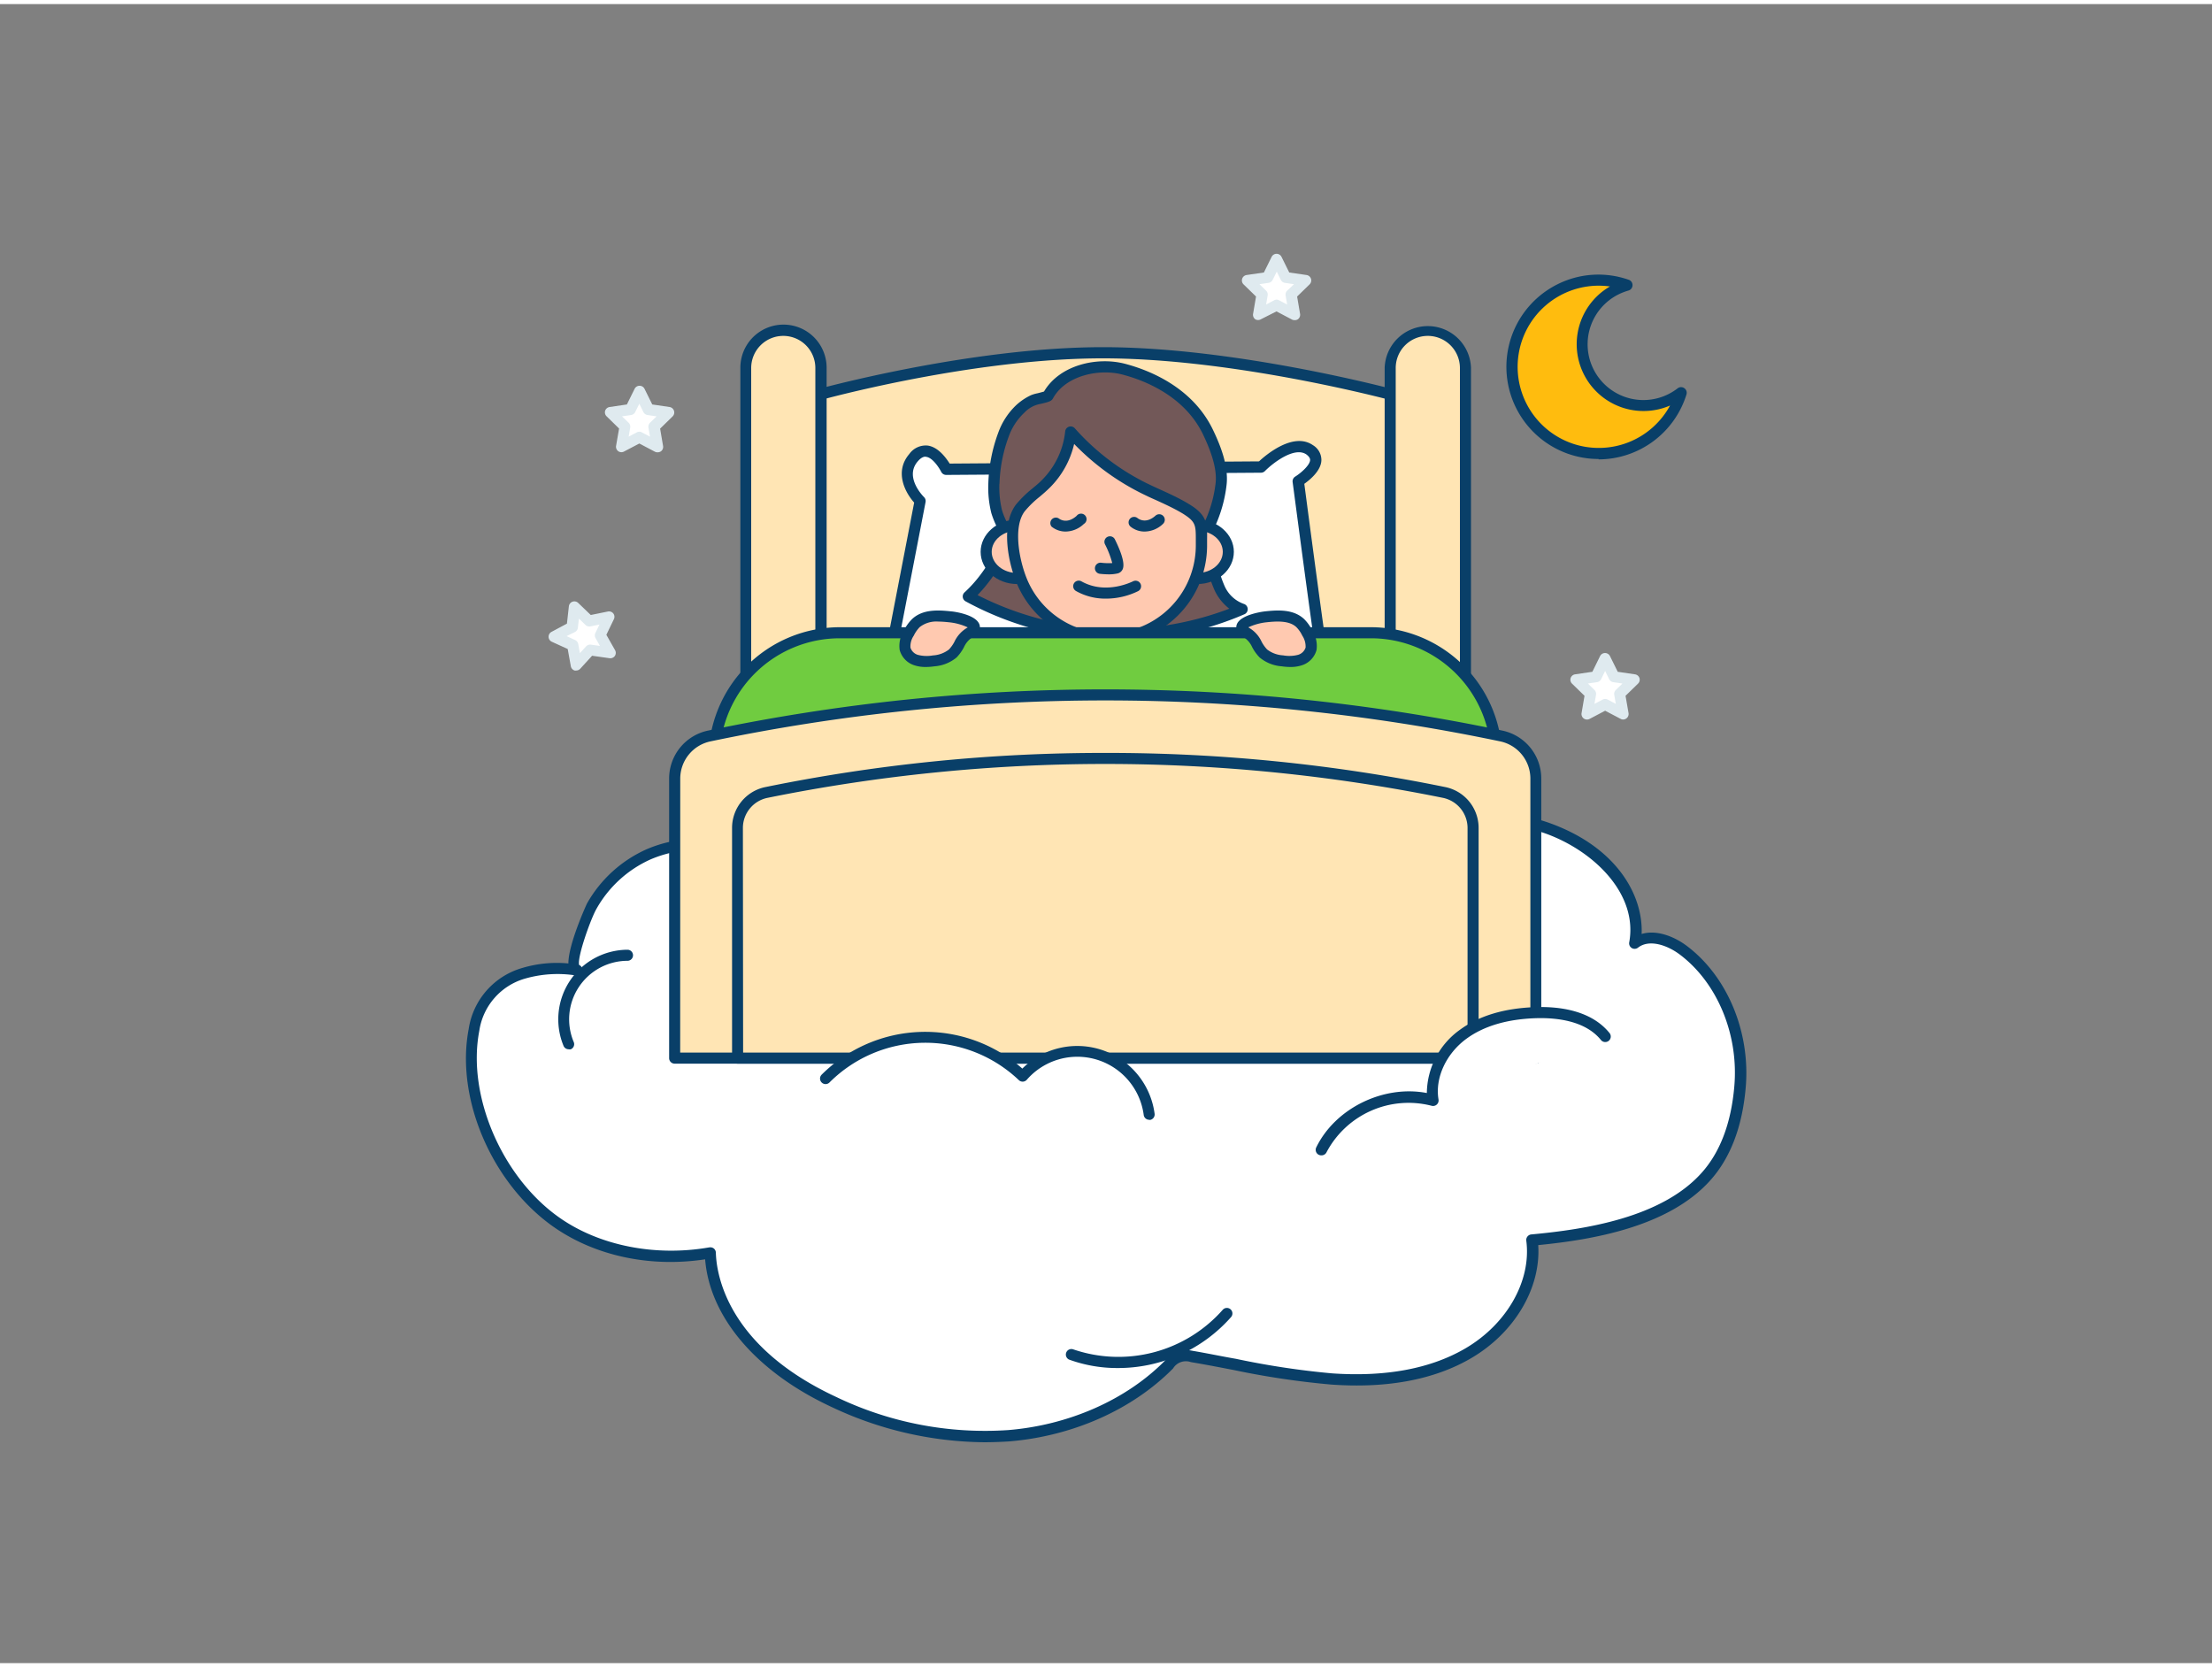 <svg xmlns="http://www.w3.org/2000/svg" viewBox="0 0 400 300" width="406" height="306" class="illustration styles_illustrationTablet__1DWOa"><rect x="0" y="0" width="400" height="300" fill="#808080" stroke="none"/><g id="_397_dream__outline" data-name="#397_dream__outline"><path d="M133.17,153a23.61,23.61,0,0,1,9.82,5.74c-.82-.82,10.76-5.37,11.71-5.61,4.05-1,6.37-2.75,10-4.7,8.48-4.55,18.92-6.5,28.47-6.42,17.49.15,35.25,6.16,47.71,18.17,1.18,1.14,10.58-6.71,11.58-7.36,8.09-5.16,18.53-7,27.54-3.68,8.39,3.06,17.46,10.93,15.62,20.79,2.52-2,6.26-.67,8.81,1.26,7.48,5.65,11,15.58,10.22,24.68-.51,5.87-2.24,11.86-6.18,16.24-7.36,8.2-21,10.49-31.44,11.45,1,8.13-4.23,16.2-11.51,20.47s-16.22,5.26-24.74,4.66-16.84-2.67-25.25-4.08a4.73,4.73,0,0,0-2.05,0,5,5,0,0,0-2.11,1.52c-7.48,7.57-18.14,12-29,12.84a63.3,63.3,0,0,1-31.61-6.12c-11.33-5.26-22-14.88-22.32-26.95-9.53,1.71-19.86,0-27.71-5.48-10.62-7.38-17.4-22.38-15-34.84a12.58,12.58,0,0,1,9-10.23,22.1,22.1,0,0,1,9.64-.59c-2.13-.29,1.93-10.25,2.64-11.52a22.21,22.21,0,0,1,10.34-9.43A23.2,23.2,0,0,1,133.17,153Z" fill="#fff"></path><path d="M177.94,260.06a65.81,65.81,0,0,1-27.59-6.39c-13.57-6.31-22-16.22-22.84-26.69-9.91,1.51-19.82-.59-27.34-5.82C89,213.35,82.32,197.94,84.76,185.3a13.58,13.58,0,0,1,9.67-11,21.83,21.83,0,0,1,8.35-.82c0-3.55,3.32-10.75,3.36-10.83A23.22,23.22,0,0,1,117,152.8a24,24,0,0,1,16.51-.8,24.71,24.71,0,0,1,9.47,5.25c2.91-2.11,11.43-5.11,11.52-5.14a26.82,26.82,0,0,0,7.34-3.25c.77-.43,1.56-.89,2.43-1.36,8-4.31,18.31-6.65,28.95-6.54,18.67.16,36.22,6.81,48.2,18.26,1-.21,4-2.25,8.92-6.05.93-.73,1.39-1.09,1.63-1.24,8.83-5.64,19.45-7.05,28.41-3.78,12,4.37,16.77,13,16.48,20,2.76-.83,6,.51,8.21,2.19,7.31,5.52,11.48,15.56,10.61,25.57-.61,7.09-2.77,12.76-6.43,16.82-7.49,8.34-21.1,10.7-31.09,11.68.51,7.73-4.25,15.83-12.1,20.43-6.64,3.89-15.16,5.51-25.31,4.79A149.88,149.88,0,0,1,223.1,247c-2.54-.49-5.16-1-7.75-1.43a2.71,2.71,0,0,0-3.22,1.14c-7.37,7.47-18.16,12.25-29.67,13.2C181,260,179.46,260.06,177.94,260.06Zm-49.49-35.25a1,1,0,0,1,.64.22,1,1,0,0,1,.36.75c.1,3.79,1.94,16.87,21.74,26.08a62.08,62.08,0,0,0,31.11,6c11-.9,21.36-5.47,28.35-12.54a5.84,5.84,0,0,1,2.55-1.79,5.91,5.91,0,0,1,2.49,0c2.6.44,5.24,1,7.79,1.44a147.71,147.71,0,0,0,17.36,2.63c9.74.68,17.87-.84,24.16-4.52,7.52-4.41,11.95-12.24,11-19.48a1,1,0,0,1,.22-.75,1,1,0,0,1,.69-.37c9.73-.9,23.51-3,30.79-11.13,3.35-3.73,5.35-9,5.92-15.66.81-9.33-3.05-18.68-9.83-23.8-2.33-1.76-5.58-2.83-7.58-1.27a1,1,0,0,1-1.14.07,1,1,0,0,1-.46-1c1.62-8.72-6.31-16.49-15-19.66-8.25-3-18.46-1.64-26.65,3.59-.17.11-.8.6-1.48,1.13-7.67,6-10.11,7.28-11.33,6.1-11.63-11.21-28.77-17.73-47-17.89-10.31-.1-20.24,2.15-28,6.31-.86.45-1.64.9-2.38,1.33a28.91,28.91,0,0,1-7.85,3.45c-1,.26-9.45,3.65-11,4.84a1,1,0,0,1-1.68.51,22.65,22.65,0,0,0-9.4-5.49h0a22,22,0,0,0-15.14.73,21.14,21.14,0,0,0-9.86,9c-1,1.75-3.47,8.61-3.12,10.11a1,1,0,0,1-.53,1.91h0a21.28,21.28,0,0,0-9.21.55,11.57,11.57,0,0,0-8.31,9.47c-2.26,11.71,4.15,26.57,14.59,33.83,7.26,5.06,17.35,7,27,5.31Zm-23.94-51.13Z" fill="#093f68"></path><path d="M147.41,70.81s27.59-7.75,52-7.75,52.9,7.75,52.9,7.75v63H147.41Z" fill="#FFE5B4"></path><path d="M252.35,134.83H147.41a1,1,0,0,1-1-1v-63a1,1,0,0,1,.73-1c.28-.08,28-7.79,52.31-7.79s52.87,7.71,53.16,7.79a1,1,0,0,1,.74,1v63A1,1,0,0,1,252.35,134.83Zm-103.94-2H251.35V71.58c-4.62-1.2-30-7.52-51.9-7.52s-46.52,6.31-51,7.52Z" fill="#093f68"></path><path d="M238.88,116.53c-.26-.78-4.14-30.22-4.14-30.22s5.43-3.36,2.07-5.68-8.78,3.1-8.78,3.1l-56.93.4s-2.81-5.7-5.91-2.08,1.2,7.82,1.2,7.82l-5.51,28.46Z" fill="#fff"></path><path d="M160.88,119.33a1,1,0,0,1-.76-.35,1,1,0,0,1-.22-.84l5.41-28c-1.67-1.86-3.6-5.61-.88-8.78a3.65,3.65,0,0,1,3.3-1.53c1.94.25,3.35,2.24,4,3.26l55.94-.4c1.27-1.19,6.22-5.37,9.75-2.93a3.13,3.13,0,0,1,1.53,2.66c0,1.91-2.07,3.6-3.09,4.33,1.52,11.55,3.79,28.5,4,29.46a1,1,0,0,1-.18.87,1,1,0,0,1-.76.41l-78,1.8Zm6.45-37.49c-.26,0-.74.11-1.38.86-2.45,2.85,1,6.31,1.14,6.45a1,1,0,0,1,.28.91L162.1,117.3l75.6-1.75c-.73-4.78-2.93-21.41-3.95-29.11a1,1,0,0,1,.47-1c1.1-.69,2.66-2.09,2.69-3,0-.12,0-.49-.67-1-2.18-1.51-6.16,1.64-7.5,3a1,1,0,0,1-.7.3l-56.94.4h0a1,1,0,0,1-.9-.56c-.33-.65-1.53-2.57-2.72-2.71Z" fill="#093f68"></path><path d="M218.74,90.69c-.92,3.06-.33,6.34.26,9.48a21.48,21.48,0,0,0,1.57,5.49,7.05,7.05,0,0,0,4.09,3.77,56.88,56.88,0,0,1-49.56-2.33c5.38-4.93,7.94-12.12,10.61-18.92A21.11,21.11,0,0,1,188.32,83,13.42,13.42,0,0,1,200,78.15a20.39,20.39,0,0,1,11.74,5.41c3.2,2.85,5.8,6.65,6.25,10.91" fill="#725858"></path><path d="M202.36,115a57.49,57.49,0,0,1-27.75-7,1,1,0,0,1-.51-.76,1,1,0,0,1,.32-.86c4.85-4.44,7.38-10.92,9.82-17.19l.53-1.35a22,22,0,0,1,2.75-5.41A14.31,14.31,0,0,1,200,77.16a21.42,21.42,0,0,1,12.34,5.65,21.07,21.07,0,0,1,5.48,7.41,1,1,0,0,1,1.84.76c-.88,2.9-.26,6.14.29,9a20.45,20.45,0,0,0,1.48,5.22,6,6,0,0,0,3.48,3.26,1,1,0,0,1,.11,1.88A56.79,56.79,0,0,1,202.36,115Zm-25.59-8.13a56.26,56.26,0,0,0,45.53,2.46,9.08,9.08,0,0,1-2.62-3.23,21.72,21.72,0,0,1-1.66-5.74,39.4,39.4,0,0,1-.74-5.15,1,1,0,0,1-.32-.63c-.37-3.56-2.47-7.21-5.91-10.28a19.48,19.48,0,0,0-11.16-5.15,12.47,12.47,0,0,0-10.77,4.46,20.2,20.2,0,0,0-2.48,4.94l-.53,1.35C183.75,96,181.31,102.19,176.77,106.87Z" fill="#093f68"></path><path d="M179.72,86.74a27.91,27.91,0,0,1,1.72-8.86,12,12,0,0,1,3.08-4.71,9.63,9.63,0,0,1,2.35-1.54,20.94,20.94,0,0,0,2.65-.83c2.61-4.79,9.35-6,13.72-4.79,6.3,1.68,12.35,5.38,15.23,11.43,1.32,2.76,2.72,6.34,2.33,9.4a23.93,23.93,0,0,1-4.49,11.33c-2.63,3.47-8.07,7.89-12.78,7-2.34-.45-4.62-1.18-7-1.61a29.09,29.09,0,0,1-8.54-2.73c-3.6-1.9-6.71-5.05-7.76-9A18.73,18.73,0,0,1,179.72,86.74Z" fill="#725858"></path><path d="M204.87,106.26a7.93,7.93,0,0,1-1.53-.15c-1.12-.21-2.23-.5-3.31-.77s-2.44-.62-3.67-.84a29.85,29.85,0,0,1-8.84-2.82,15.92,15.92,0,0,1-8.25-9.62,18.81,18.81,0,0,1-.55-5.35h0a28.92,28.92,0,0,1,1.79-9.19,12.86,12.86,0,0,1,3.35-5.09,10.62,10.62,0,0,1,2.58-1.71,6.61,6.61,0,0,1,1.21-.35c.31-.08.85-.22,1.14-.31,2.85-4.84,9.66-6.35,14.71-5,4.35,1.15,12.19,4.24,15.88,12,1.25,2.62,2.86,6.5,2.41,10a24.78,24.78,0,0,1-4.68,11.8C215,101.52,210,106.26,204.87,106.26Zm-24.15-19.5a17.5,17.5,0,0,0,.48,4.79,13.91,13.91,0,0,0,7.26,8.36,28.11,28.11,0,0,0,8.25,2.62c1.31.24,2.58.56,3.82.87,1,.27,2.13.54,3.19.75,4.34.85,9.43-3.47,11.8-6.59a22.8,22.8,0,0,0,4.29-10.85c.28-2.2-.45-5.09-2.24-8.84C214.23,70.88,207,68.05,203,67c-4.3-1.14-10.33.18-12.59,4.3-.27.51-.79.66-2.26,1a5.26,5.26,0,0,0-2.94,1.61,10.92,10.92,0,0,0-2.81,4.32,26.71,26.71,0,0,0-1.66,8.52Z" fill="#093f68"></path><ellipse cx="183.92" cy="99.05" rx="5.59" ry="4.82" fill="#ffc9b0"></ellipse><path d="M183.92,104.87c-3.63,0-6.59-2.61-6.59-5.82s3-5.82,6.59-5.82,6.6,2.61,6.6,5.82S187.56,104.87,183.92,104.87Zm0-9.64c-2.53,0-4.59,1.72-4.59,3.82s2.06,3.82,4.59,3.82,4.6-1.71,4.6-3.82S186.46,95.23,183.92,95.23Z" fill="#093f68"></path><ellipse cx="216.53" cy="99.05" rx="5.59" ry="4.82" fill="#ffc9b0"></ellipse><path d="M216.53,104.87c-3.63,0-6.59-2.61-6.59-5.82s3-5.82,6.59-5.82,6.59,2.61,6.59,5.82S220.17,104.87,216.53,104.87Zm0-9.64c-2.53,0-4.59,1.72-4.59,3.82s2.06,3.82,4.59,3.82,4.59-1.71,4.59-3.82S219.06,95.23,216.53,95.23Z" fill="#093f68"></path><path d="M213,90.43c.49.26,1,.53,1.43.81,3.22,2,2.83,3.1,2.83,6.65a16.87,16.87,0,0,1-32.21,7c-1.64-3.58-3.11-10.42-.52-13.8,1.3-1.7,3.13-2.89,4.65-4.4a15.43,15.43,0,0,0,4.42-9.34,43.38,43.38,0,0,0,13.06,10C208.73,88.46,210.92,89.34,213,90.43Z" fill="#ffc9b0"></path><path d="M200.37,115.76a17.91,17.91,0,0,1-16.25-10.43c-1.7-3.72-3.31-11-.4-14.83a20.54,20.54,0,0,1,3-2.93c.63-.53,1.22-1,1.76-1.57a14.55,14.55,0,0,0,4.14-8.73,1,1,0,0,1,.69-.85,1,1,0,0,1,1.05.29,42.67,42.67,0,0,0,12.75,9.81c.91.45,1.84.88,2.77,1.3,1.19.54,2.42,1.1,3.6,1.73h0c.5.26,1,.54,1.48.84,3.38,2,3.36,3.63,3.32,6.49,0,.31,0,.65,0,1A17.88,17.88,0,0,1,200.37,115.76Zm-6.13-36.22a16.34,16.34,0,0,1-4.38,7.88c-.6.6-1.24,1.15-1.87,1.68a18.09,18.09,0,0,0-2.69,2.62c-2.22,2.91-.93,9.34.64,12.78a15.87,15.87,0,0,0,30.3-6.61c0-.37,0-.72,0-1,0-2.66,0-3.29-2.36-4.76-.45-.27-.91-.53-1.37-.77-1.14-.6-2.34-1.15-3.5-1.68-1-.43-1.9-.87-2.83-1.33A44.74,44.74,0,0,1,194.24,79.54Z" fill="#093f68"></path><path d="M200.53,103.12a16.14,16.14,0,0,1-1.65-.1,1,1,0,0,1,.25-2,11.11,11.11,0,0,0,2,.06,16.48,16.48,0,0,0-1.3-3.37,1,1,0,1,1,1.79-.89c.91,1.84,1.9,4.27,1.39,5.38a1.34,1.34,0,0,1-.89.75A7,7,0,0,1,200.53,103.12Z" fill="#093f68"></path><path d="M199.94,107.51a10.77,10.77,0,0,1-5.37-1.38,1,1,0,1,1,1-1.74c4.48,2.51,9.25,0,9.3,0a1,1,0,0,1,1.36.41,1,1,0,0,1-.41,1.35A13.26,13.26,0,0,1,199.94,107.51Z" fill="#093f68"></path><path d="M192.72,95.38a4,4,0,0,1-2.56-.89A1,1,0,0,1,191.45,93c.24.19,1.51,1.06,3.23-.45A1,1,0,1,1,196,94,4.86,4.86,0,0,1,192.72,95.38Z" fill="#093f68"></path><path d="M207,95.38a4,4,0,0,1-2.56-.89,1,1,0,0,1-.12-1.41,1,1,0,0,1,1.4-.12c.25.19,1.52,1.06,3.23-.45A1,1,0,1,1,210.3,94,4.86,4.86,0,0,1,207,95.38Z" fill="#093f68"></path><path d="M141.64,59h0a6.8,6.8,0,0,1,6.8,6.8V131.7a2.13,2.13,0,0,1-2.13,2.13H137a2.13,2.13,0,0,1-2.13-2.13V65.76A6.8,6.8,0,0,1,141.64,59Z" fill="#FFE5B4"></path><path d="M146.32,134.83H137a3.13,3.13,0,0,1-3.12-3.13V65.76a7.8,7.8,0,0,1,15.6,0V131.7A3.13,3.13,0,0,1,146.32,134.83ZM141.64,60a5.8,5.8,0,0,0-5.8,5.8V131.7a1.13,1.13,0,0,0,1.12,1.13h9.36a1.13,1.13,0,0,0,1.12-1.13V65.76A5.8,5.8,0,0,0,141.64,60Z" fill="#093f68"></path><path d="M258.19,59h0a6.8,6.8,0,0,1,6.8,6.8V131.7a2.13,2.13,0,0,1-2.13,2.13h-9.35a2.13,2.13,0,0,1-2.13-2.13V65.76A6.8,6.8,0,0,1,258.19,59Z" fill="#FFE5B4"></path><path d="M262.87,134.83h-9.35a3.13,3.13,0,0,1-3.13-3.13V65.76a7.81,7.81,0,0,1,15.61,0V131.7A3.13,3.13,0,0,1,262.87,134.83ZM258.19,60a5.8,5.8,0,0,0-5.8,5.8V131.7a1.13,1.13,0,0,0,1.13,1.13h9.35A1.14,1.14,0,0,0,264,131.7V65.76A5.81,5.81,0,0,0,258.19,60Z" fill="#093f68"></path><path d="M151.84,113.68h96.07a22.73,22.73,0,0,1,22.73,22.73v0a0,0,0,0,1,0,0H129.11a0,0,0,0,1,0,0v0A22.73,22.73,0,0,1,151.84,113.68Z" fill="#70cc40"></path><path d="M270.64,137.41H129.11a1,1,0,0,1-1-1,23.76,23.76,0,0,1,23.73-23.73h96.08a23.75,23.75,0,0,1,23.72,23.73A1,1,0,0,1,270.64,137.41Zm-140.5-2H269.62a21.75,21.75,0,0,0-21.7-20.73H151.84A21.75,21.75,0,0,0,130.14,135.41Z" fill="#093f68"></path><path d="M122,140.09a7.93,7.93,0,0,1,6.23-7.74,349.09,349.09,0,0,1,143.28,0,7.92,7.92,0,0,1,6.22,7.74V190.6H122Z" fill="#FFE5B4"></path><path d="M277.74,191.6H122a1,1,0,0,1-1-1V140.09a8.85,8.85,0,0,1,7-8.71,349.79,349.79,0,0,1,143.71,0,8.85,8.85,0,0,1,7,8.71V190.6A1,1,0,0,1,277.74,191.6ZM123,189.6H276.74V140.09a6.87,6.87,0,0,0-5.43-6.76,348,348,0,0,0-142.86,0,6.88,6.88,0,0,0-5.44,6.76Z" fill="#093f68"></path><path d="M133.38,148.93a6.57,6.57,0,0,1,5.31-6.38,308,308,0,0,1,122.38,0,6.58,6.58,0,0,1,5.31,6.38V190.6h-133Z" fill="#FFE5B4"></path><path d="M266.38,191.6h-133a1,1,0,0,1-1-1V148.93a7.53,7.53,0,0,1,6.1-7.36,304.64,304.64,0,0,1,61.4-6.16h0a304.42,304.42,0,0,1,61.39,6.16,7.53,7.53,0,0,1,6.11,7.36V190.6A1,1,0,0,1,266.38,191.6Zm-132-2h131V148.93a5.57,5.57,0,0,0-4.52-5.41,307.36,307.36,0,0,0-122,0,5.56,5.56,0,0,0-4.52,5.41Z" fill="#093f68"></path><path d="M171.94,110.81c-2.19-.24-4.68-.39-6.3,1.11a6.54,6.54,0,0,0-1.29,1.82,4.18,4.18,0,0,0-.69,2.84,3,3,0,0,0,2.1,2.07,7.17,7.17,0,0,0,3.06.11,6,6,0,0,0,3.47-1.33c1.14-1.1,1.51-3,2.91-3.69C178.28,112.1,173.37,111,171.94,110.81Z" fill="#ffc9b0"></path><path d="M167.37,119.87a6.39,6.39,0,0,1-1.91-.27,4,4,0,0,1-2.77-2.8,5.2,5.2,0,0,1,.77-3.54,7.79,7.79,0,0,1,1.5-2.08c1.91-1.77,4.66-1.63,7.09-1.36h0c.2,0,4.73.54,5.12,2.58.11.59-.06,1.46-1.5,2.22a4.14,4.14,0,0,0-1.35,1.66,8,8,0,0,1-1.34,1.87,7.08,7.08,0,0,1-4,1.6A11.26,11.26,0,0,1,167.37,119.87Zm2.3-8.21a4.86,4.86,0,0,0-3.36,1,5.92,5.92,0,0,0-1.08,1.56,3.41,3.41,0,0,0-.59,2.15,2,2,0,0,0,1.42,1.33,6.31,6.31,0,0,0,2.63.08,5.24,5.24,0,0,0,2.91-1.07,6.34,6.34,0,0,0,1-1.42,5.75,5.75,0,0,1,2.14-2.42l.26-.16a10.38,10.38,0,0,0-3.16-.9C171.12,111.73,170.38,111.66,169.67,111.66Z" fill="#093f68"></path><path d="M228.78,110.81c2.19-.24,4.69-.39,6.31,1.11a6.54,6.54,0,0,1,1.29,1.82,4.22,4.22,0,0,1,.68,2.84,3,3,0,0,1-2.1,2.07,7.12,7.12,0,0,1-3.05.11,6,6,0,0,1-3.47-1.33c-1.15-1.1-1.52-3-2.91-3.69C222.45,112.1,227.36,111,228.78,110.81Z" fill="#ffc9b0"></path><path d="M233.35,119.87a11.12,11.12,0,0,1-1.57-.12,7.06,7.06,0,0,1-4-1.6,8,8,0,0,1-1.35-1.87,4.12,4.12,0,0,0-1.34-1.66c-1.45-.76-1.61-1.63-1.5-2.22.39-2,4.92-2.56,5.11-2.58h0c2.43-.27,5.18-.41,7.1,1.36a7.53,7.53,0,0,1,1.49,2.08,5.15,5.15,0,0,1,.78,3.54,4,4,0,0,1-2.77,2.8A6.41,6.41,0,0,1,233.35,119.87Zm-7.62-7.17.26.16a5.61,5.61,0,0,1,2.14,2.42,6.36,6.36,0,0,0,1,1.42,5.21,5.21,0,0,0,2.91,1.07,6.26,6.26,0,0,0,2.62-.08,2,2,0,0,0,1.43-1.33,3.54,3.54,0,0,0-.59-2.15,5.7,5.7,0,0,0-1.09-1.56c-1.3-1.2-3.53-1.07-5.52-.85A10.55,10.55,0,0,0,225.73,112.7Z" fill="#093f68"></path><path d="M149.3,194.26a25.54,25.54,0,0,1,35.64-.41,13.11,13.11,0,0,1,22.88,6.9" fill="#fff"></path><path d="M207.82,201.75a1,1,0,0,1-1-.87,12.11,12.11,0,0,0-21.14-6.37,1,1,0,0,1-1.44.07A24.52,24.52,0,0,0,150,195a1,1,0,0,1-1.42,0,1,1,0,0,1,0-1.41,26.53,26.53,0,0,1,36.29-1.1,14.11,14.11,0,0,1,23.92,8.17,1,1,0,0,1-.86,1.12Z" fill="#093f68"></path><path d="M290.26,186.69c-2.9-3.58-8-4.47-12.61-4.31s-9.34,1.17-13.06,3.89-6.24,7.39-5.47,11.93a17.76,17.76,0,0,0-20.2,9" fill="#fff"></path><path d="M238.92,208.18a1,1,0,0,1-.44-.1,1,1,0,0,1-.46-1.34c3.48-7.13,12.2-11.33,20-9.83a14.23,14.23,0,0,1,6-11.45c3.45-2.52,8-3.89,13.61-4.08,4.28-.15,10.08.55,13.43,4.69a1,1,0,0,1-.15,1.4,1,1,0,0,1-1.41-.15c-2.83-3.49-8-4.06-11.8-3.94-5.17.17-9.38,1.42-12.5,3.7-3.69,2.69-5.73,7.09-5.07,11a1,1,0,0,1-1.27,1.13,16.77,16.77,0,0,0-19,8.45A1,1,0,0,1,238.92,208.18Z" fill="#093f68"></path><path d="M102.83,189a1,1,0,0,1-.92-.61A12.58,12.58,0,0,1,113.47,171h0a1,1,0,0,1,0,2,10.58,10.58,0,0,0-9.72,14.69,1,1,0,0,1-.53,1.31A.91.91,0,0,1,102.83,189Z" fill="#093f68"></path><path d="M193.67,244.18a26.11,26.11,0,0,0,28.19-7.41" fill="#fff"></path><path d="M202.07,246.64a25.35,25.35,0,0,1-8.75-1.53,1,1,0,0,1,.69-1.87,25.18,25.18,0,0,0,27.09-7.12,1,1,0,1,1,1.52,1.3A27.25,27.25,0,0,1,202.07,246.64Z" fill="#093f68"></path><path d="M302.18,71.38A11.51,11.51,0,0,0,304,70.21a15.66,15.66,0,1,1-9.8-19.41,11.26,11.26,0,0,0-2,.8,11.08,11.08,0,1,0,10,19.78Z" fill="#ffbc0e"></path><path d="M289.08,82.26a16.67,16.67,0,0,1-7.54-31.54,16.51,16.51,0,0,1,13-.86,1,1,0,0,1,.67,1,1,1,0,0,1-.73.94,10.59,10.59,0,0,0-1.85.72,10.08,10.08,0,1,0,9.09,18h0a10.29,10.29,0,0,0,1.68-1.06,1,1,0,0,1,1.18,0,1,1,0,0,1,.39,1.12,16.67,16.67,0,0,1-15.9,11.75ZM289,50.92A14.67,14.67,0,1,0,302,72.59a12.08,12.08,0,0,1-10.87-21.53A15.69,15.69,0,0,0,289,50.92Zm13.15,20.46h0Z" fill="#093f68"></path><polygon points="103.86 108.97 106.52 111.52 110.13 110.78 108.52 114.09 110.33 117.3 106.69 116.79 104.2 119.51 103.55 115.88 100.2 114.36 103.45 112.63 103.86 108.97" fill="#fff"></polygon><path d="M104.2,120.51a.9.9,0,0,1-.28,0,1,1,0,0,1-.7-.79l-.56-3.1-2.87-1.31a1,1,0,0,1-.59-.88,1,1,0,0,1,.53-.91l2.79-1.49.35-3.14a1,1,0,0,1,1.69-.6l2.27,2.18,3.09-.63a1,1,0,0,1,1,.37,1,1,0,0,1,.1,1l-1.37,2.84,1.55,2.74a1,1,0,0,1,0,1.06,1,1,0,0,1-1,.43l-3.13-.44-2.13,2.33A1,1,0,0,1,104.2,120.51Zm-1.74-6.22L104,115a1,1,0,0,1,.57.74l.29,1.63,1.12-1.22a1,1,0,0,1,.87-.32l1.64.23-.81-1.44a1,1,0,0,1,0-.93l.72-1.49-1.62.33a1,1,0,0,1-.9-.26l-1.19-1.15-.19,1.65a1,1,0,0,1-.52.77Zm1-1.67h0Z" fill="#dfeaef"></path><polygon points="290.26 118.33 291.89 121.64 295.54 122.17 292.9 124.74 293.52 128.37 290.26 126.65 287 128.37 287.62 124.74 284.99 122.17 288.63 121.64 290.26 118.33" fill="#fff"></polygon><path d="M293.52,129.37a.93.93,0,0,1-.46-.12l-2.8-1.47-2.79,1.47A1,1,0,0,1,286,128.2l.53-3.12-2.26-2.2a1,1,0,0,1-.25-1,1,1,0,0,1,.8-.68l3.13-.46,1.39-2.83a1,1,0,0,1,1.8,0l1.4,2.83,3.12.46a1,1,0,0,1,.81.68,1,1,0,0,1-.26,1l-2.26,2.2.54,3.12a1,1,0,0,1-1,1.17Zm-3.26-3.72a1,1,0,0,1,.47.12l1.46.77-.28-1.63a1,1,0,0,1,.29-.89l1.19-1.16-1.64-.24a1,1,0,0,1-.76-.54l-.73-1.49-.73,1.49a1,1,0,0,1-.76.54l-1.63.24,1.18,1.16a1,1,0,0,1,.29.89l-.28,1.63,1.47-.77A.93.93,0,0,1,290.26,125.65Z" fill="#dfeaef"></path><polygon points="230.83 46.12 232.46 49.42 236.1 49.95 233.46 52.52 234.09 56.16 230.83 54.44 227.57 56.16 228.19 52.52 225.55 49.95 229.2 49.42 230.83 46.12" fill="#fff"></polygon><path d="M234.09,57.15a1,1,0,0,1-.47-.11l-2.79-1.47L228,57A1,1,0,0,1,227,57a1,1,0,0,1-.4-1l.53-3.12-2.26-2.2a1,1,0,0,1-.25-1,1,1,0,0,1,.81-.69l3.12-.45,1.4-2.83a1,1,0,0,1,1.79,0l1.4,2.83,3.12.45a1,1,0,0,1,.81.69,1,1,0,0,1-.25,1l-2.26,2.2.53,3.12a1,1,0,0,1-.4,1A1,1,0,0,1,234.09,57.15Zm-3.26-3.71a.93.93,0,0,1,.46.12l1.47.77-.28-1.64a1,1,0,0,1,.29-.88L234,50.65l-1.64-.24a1,1,0,0,1-.75-.54l-.73-1.49-.74,1.49a1,1,0,0,1-.75.54l-1.64.24,1.19,1.16a1,1,0,0,1,.29.88l-.28,1.64,1.46-.77A1,1,0,0,1,230.83,53.44Z" fill="#dfeaef"></path><polygon points="115.61 70.02 117.24 73.32 120.88 73.85 118.25 76.42 118.87 80.05 115.61 78.33 112.35 80.05 112.97 76.42 110.33 73.85 113.98 73.32 115.61 70.02" fill="#fff"></polygon><path d="M118.87,81.05a1,1,0,0,1-.47-.12l-2.79-1.47-2.8,1.47a1,1,0,0,1-1-.07,1,1,0,0,1-.4-1l.54-3.11-2.26-2.21a1,1,0,0,1-.26-1,1,1,0,0,1,.81-.68l3.12-.46,1.4-2.83a1,1,0,0,1,1.79,0l1.4,2.83,3.13.46a1,1,0,0,1,.55,1.7l-2.26,2.21.53,3.11a1,1,0,0,1-.39,1A1.09,1.09,0,0,1,118.87,81.05Zm-3.26-3.72a.93.93,0,0,1,.46.12l1.47.77-.28-1.63a1,1,0,0,1,.29-.89l1.18-1.15-1.64-.24a1,1,0,0,1-.75-.55l-.73-1.49-.74,1.49a1,1,0,0,1-.75.55l-1.64.24,1.19,1.15a1,1,0,0,1,.29.89l-.28,1.63,1.46-.77A1,1,0,0,1,115.61,77.33Z" fill="#dfeaef"></path></g></svg>